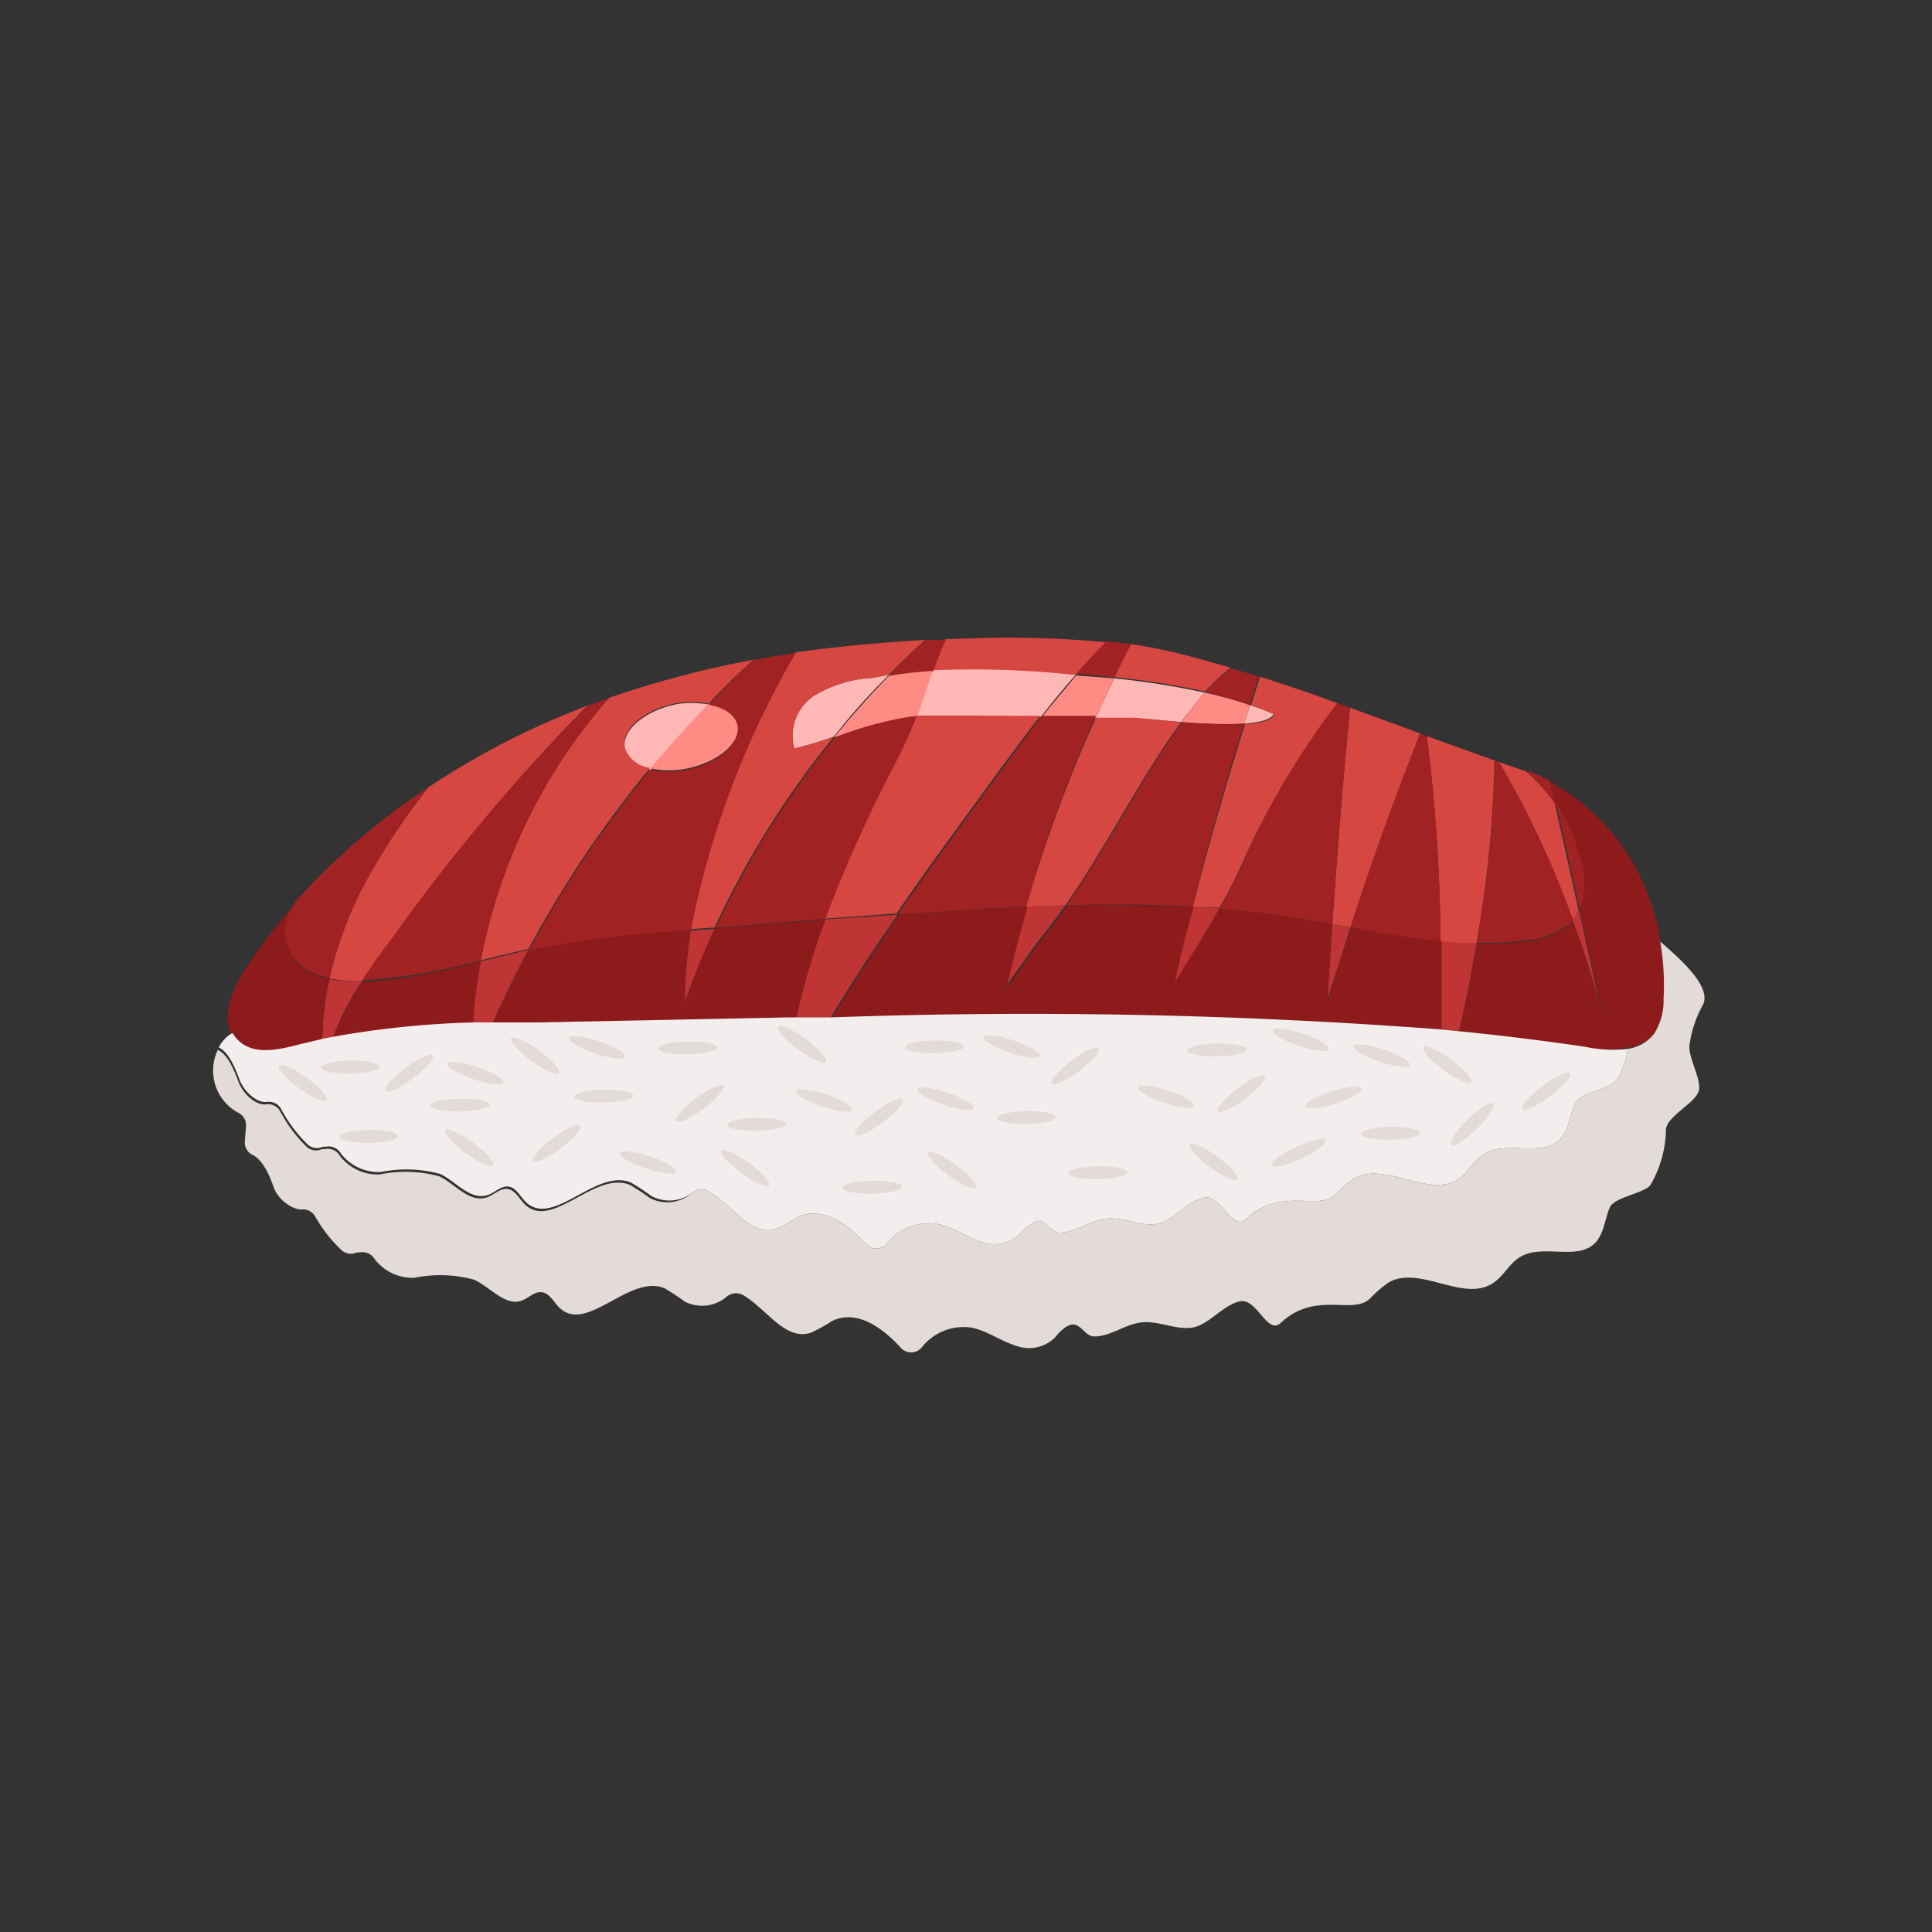 <svg id="POST_5" data-name="POST 5" xmlns="http://www.w3.org/2000/svg" viewBox="0 0 80.97 80.97"><rect x="0" y="0" width="80.97" height="80.97" fill="#333333" stroke="none"/><defs><style>.cls-1{fill:#a02222;}.cls-2{fill:#ffb8b6;}.cls-3{fill:#ff8b85;}.cls-4{fill:#bf3434;}.cls-5{fill:#8e1b1b;}.cls-6{fill:#d64741;}.cls-7{fill:#e3dbd8;}.cls-8{fill:#f2eeed;}</style></defs><title>iconos</title><g id="_Grupo_" data-name="&lt;Grupo&gt;"><path class="cls-1" d="M64.94,32.72l.22.95A7.57,7.57,0,0,0,64,32.34l.14,0A6.88,6.88,0,0,1,64.94,32.72Z"/><path class="cls-2" d="M53.39,29.93c-.16.24-.63.36-1.25.4l.25-.78Q52.9,29.72,53.39,29.93Z"/><path class="cls-2" d="M46.7,28.43a33.58,33.58,0,0,1,3.8.6c-.34.38-.67.79-1,1.23-.83-.07-1.57-.15-1.93-.15l-1.66,0Q46.3,29.25,46.7,28.43Z"/><path class="cls-2" d="M45,28.27h.09c-.5.57-1,1.17-1.46,1.77L41,30c-.87,0-1.76,0-2.63,0,.26-.69.46-1.31.69-2A40.59,40.59,0,0,1,45,28.27Z"/><path class="cls-2" d="M36.56,28.41l.7-.13Q36,29.52,34.95,30.87a14.77,14.77,0,0,1-1.66.5,2,2,0,0,1,.84-2.22A5.25,5.25,0,0,1,36.56,28.41Z"/><path class="cls-2" d="M28.27,29.53a3.79,3.79,0,0,1,1.44,0q-1.27,1.31-2.44,2.73a1.28,1.28,0,0,1-1.07-.85C26,30.64,27,29.81,28.27,29.53Z"/><path class="cls-3" d="M52.39,29.55l-.25.78a19.06,19.06,0,0,1-2.63-.07c.32-.44.65-.85,1-1.23A18.22,18.22,0,0,1,52.39,29.55Z"/><path class="cls-3" d="M46.7,28.43q-.4.82-.78,1.65l-2.28,0c.47-.6,1-1.2,1.46-1.77Z"/><path class="cls-3" d="M29.7,29.49c.65.12,1.12.43,1.21.87.16.74-.77,1.56-2.08,1.84a3.68,3.68,0,0,1-1.57,0Q28.43,30.81,29.7,29.49Z"/><path class="cls-3" d="M39.11,28.08c-.23.65-.43,1.28-.69,2a10.79,10.79,0,0,0-1.58.24c-.64.15-1.26.38-1.89.59q1.1-1.35,2.31-2.59A18,18,0,0,1,39.11,28.08Z"/><path class="cls-4" d="M66.18,38.16l1,4.54c-.34-1.34-.78-2.74-1.29-4.13A1.72,1.72,0,0,0,66.18,38.16Z"/><path class="cls-4" d="M60.38,39.44c.5,0,1,.08,1.51.08q-.32,1.85-.74,3.7l-.8-.08Q60.39,41.27,60.38,39.44Z"/><path class="cls-4" d="M55.84,38.73l.76.14q-.5,1.54-1,3.1Q55.73,40.35,55.84,38.73Z"/><path class="cls-4" d="M51.11,38.07c-.8,1.4-1.83,3.07-1.88,3.14q.33-1.62.73-3.22Z"/><path class="cls-4" d="M44.65,37.94c-.3.42-.6.82-.91,1.21-.53.66-1.64,2.28-1.64,2.28Q42.5,39.7,43,38Z"/><path class="cls-4" d="M15.17,41.12a10.72,10.72,0,0,0-1.24,2.44l-.42.08a12.06,12.06,0,0,1,.3-2.61A5.65,5.65,0,0,0,15.17,41.12Z"/><path class="cls-4" d="M20.15,40.29c.67-.16,1.34-.33,2-.48q-.83,1.54-1.53,3.13l-.81,0A21.91,21.91,0,0,1,20.15,40.29Z"/><path class="cls-4" d="M28.95,39l1-.07Q29.26,40.4,28.7,42A19.75,19.75,0,0,1,28.95,39Z"/><path class="cls-4" d="M37.53,38.34h.09c-1,1.41-1.92,2.85-2.81,4.31l-1.44,0a31.17,31.17,0,0,1,1.22-4.12Z"/><path class="cls-5" d="M68.23,43.91a5.58,5.58,0,0,1-1.8,0q-2.64-.39-5.28-.65.42-1.85.74-3.7a13.76,13.76,0,0,0,2.21-.13,3,3,0,0,0,1.71-.69l.12-.14c.51,1.39.95,2.79,1.29,4.13l-1-4.54a3.38,3.38,0,0,0,0-2.23,7.52,7.52,0,0,0-1.06-2.26l-.22-.95a9.1,9.1,0,0,1,4.64,6.74,10.89,10.89,0,0,1,.15,2.37,2.56,2.56,0,0,1-.4,1.45A1.72,1.72,0,0,1,68.23,43.91Z"/><path class="cls-5" d="M49.23,41.22c0-.08,1.08-1.75,1.88-3.14.88.07,1.76.17,2.64.3.7.1,1.39.23,2.09.35q-.11,1.62-.2,3.24.46-1.55,1-3.1c1.26.23,2.52.45,3.78.57q0,1.83,0,3.71a229.6,229.6,0,0,0-25.54-.5c.89-1.47,1.83-2.9,2.81-4.31,1.79-.13,3.58-.25,5.38-.33q-.5,1.7-.89,3.43s1.11-1.62,1.64-2.28c.31-.39.62-.79.91-1.21,1.77-.05,3.54,0,5.3.06Q49.56,39.6,49.23,41.22Z"/><path class="cls-5" d="M34.59,38.55a31.17,31.17,0,0,0-1.22,4.12H33l-10.41.21-1.92,0q.7-1.59,1.53-3.13l1.21-.25A51,51,0,0,1,28.79,39h.16a19.75,19.75,0,0,0-.25,3q.56-1.57,1.26-3.09Z"/><path class="cls-5" d="M20.15,40.29A21.91,21.91,0,0,0,19.82,43a38.49,38.49,0,0,0-5.89.6,10.72,10.72,0,0,1,1.24-2.44h.11A26,26,0,0,0,20.15,40.29Z"/><path class="cls-5" d="M13.17,40.83a3,3,0,0,0,.64.2,12.06,12.06,0,0,0-.3,2.61l-1,.24c-.85.22-1.87.46-2.52-.13a1.31,1.31,0,0,1-.27-.33c-.44-.79,0-1.94.53-2.77a24.38,24.38,0,0,1,2.33-3,2.39,2.39,0,0,0-.66,1.61A2,2,0,0,0,13.17,40.83Z"/><path class="cls-6" d="M65.16,33.67l1,4.49a1.72,1.72,0,0,1-.25.4,39.38,39.38,0,0,0-3.11-6.63l1.16.4A7.57,7.57,0,0,1,65.16,33.67Z"/><path class="cls-6" d="M62.63,31.87a48.28,48.28,0,0,1-.75,7.65c-.5,0-1,0-1.51-.08a72.4,72.4,0,0,0-.57-8.59Z"/><path class="cls-6" d="M56.58,29.66l2.94,1.08q-1.59,4-2.92,8.13l-.76-.14Q56.14,34.19,56.58,29.66Z"/><path class="cls-6" d="M56.05,29.47a34.26,34.26,0,0,0-4.12,7,17.43,17.43,0,0,1-.83,1.57L50,38c.64-2.58,1.39-5.13,2.18-7.66.61,0,1.09-.16,1.25-.4q-.49-.21-1-.38l.38-1.2C53.86,28.7,55,29.08,56.05,29.47Z"/><path class="cls-6" d="M49.51,30.26c-1.7,2.3-3.13,5.22-4.86,7.68L43,38a60.05,60.05,0,0,1,2.93-7.92l1.66,0C47.94,30.11,48.68,30.19,49.51,30.26Z"/><path class="cls-6" d="M50.25,27.61l1.32.37a10.69,10.69,0,0,0-1.07,1,33.58,33.58,0,0,0-3.8-.6c.23-.47.46-.93.7-1.39A24.08,24.08,0,0,1,50.25,27.61Z"/><path class="cls-6" d="M41.14,26.74a43,43,0,0,1,5.24.18c-.44.43-.86.89-1.27,1.36H45a40.59,40.59,0,0,0-5.9-.19c.15-.42.31-.84.52-1.3Z"/><path class="cls-6" d="M41,30l2.6,0c-.65.84-1.29,1.7-1.91,2.55-1.39,1.9-2.79,3.8-4.12,5.74h-.09l-2.94.21a58.86,58.86,0,0,1,3-6.65A18.13,18.13,0,0,0,38.42,30C39.29,30,40.17,30,41,30Z"/><path class="cls-6" d="M38.77,26.82q-.77.7-1.51,1.46l-.7.13a5.25,5.25,0,0,0-2.43.74,2,2,0,0,0-.84,2.22,14.77,14.77,0,0,0,1.66-.5,37.75,37.75,0,0,0-5,8l-1,.07a37.16,37.16,0,0,1,4.4-11.6C35.14,27.09,37,26.92,38.77,26.82Z"/><path class="cls-6" d="M25.52,29.25a41.72,41.72,0,0,1,6.06-1.6q-1,.89-1.88,1.84a3.79,3.79,0,0,0-1.44,0c-1.3.28-2.23,1.1-2.08,1.84a1.28,1.28,0,0,0,1.07.85,46.5,46.5,0,0,0-5.1,7.59c-.67.15-1.34.31-2,.48A23.23,23.23,0,0,1,25.52,29.25Z"/><path class="cls-6" d="M23.87,29.87l.75-.3a79.51,79.51,0,0,0-8.17,9.75c-.44.58-.88,1.18-1.28,1.8A5.65,5.65,0,0,1,13.81,41a16.24,16.24,0,0,1,1.49-4A28.48,28.48,0,0,1,17.95,33,32.61,32.61,0,0,1,23.87,29.87Z"/><path class="cls-1" d="M66.22,35.93a3.38,3.38,0,0,1,0,2.23l-1-4.49A7.52,7.52,0,0,1,66.22,35.93Z"/><path class="cls-1" d="M65.93,38.56l-.12.14a3,3,0,0,1-1.71.69,13.76,13.76,0,0,1-2.21.13,48.28,48.28,0,0,0,.75-7.65l.19.07A39.38,39.38,0,0,1,65.93,38.56Z"/><path class="cls-1" d="M59.52,30.74l.28.11a72.4,72.4,0,0,1,.57,8.59c-1.26-.12-2.52-.34-3.78-.57Q57.93,34.76,59.52,30.74Z"/><path class="cls-1" d="M56.05,29.47l.53.19q-.44,4.53-.75,9.07c-.7-.13-1.39-.25-2.09-.35-.88-.13-1.76-.23-2.64-.3a17.43,17.43,0,0,0,.83-1.57A34.26,34.26,0,0,1,56.05,29.47Z"/><path class="cls-1" d="M43.65,30l2.28,0A60.05,60.05,0,0,0,43,38c-1.79.08-3.59.21-5.38.33,1.34-1.94,2.73-3.84,4.12-5.74C42.37,31.74,43,30.88,43.65,30Z"/><path class="cls-1" d="M52.14,30.33C51.35,32.87,50.59,35.42,50,38c-1.76-.1-3.53-.11-5.3-.06,1.73-2.46,3.16-5.38,4.86-7.68A19.06,19.06,0,0,0,52.14,30.33Z"/><path class="cls-1" d="M52.76,28.35l-.38,1.2A18.22,18.22,0,0,0,50.51,29a10.69,10.69,0,0,1,1.07-1Z"/><path class="cls-1" d="M47.4,27c-.24.46-.47.92-.7,1.39l-1.59-.16c.41-.47.83-.92,1.27-1.36Z"/><path class="cls-1" d="M38.77,26.82l.87,0c-.21.46-.37.88-.52,1.3a18,18,0,0,0-1.85.2Q38,27.53,38.77,26.82Z"/><path class="cls-1" d="M38.42,30a18.13,18.13,0,0,1-.83,1.86,58.86,58.86,0,0,0-3,6.65L30,38.89a37.75,37.75,0,0,1,5-8c.62-.22,1.25-.44,1.89-.59A10.79,10.79,0,0,1,38.42,30Z"/><path class="cls-1" d="M31.58,27.66c.58-.11,1.17-.21,1.77-.3A37.16,37.16,0,0,0,28.95,39h-.16a51,51,0,0,0-5.42.59l-1.21.25a46.5,46.5,0,0,1,5.1-7.59,3.68,3.68,0,0,0,1.57,0c1.3-.28,2.23-1.1,2.08-1.84-.09-.45-.56-.76-1.21-.87Q30.61,28.55,31.58,27.66Z"/><path class="cls-1" d="M24.63,29.58l.89-.32a23.23,23.23,0,0,0-5.37,11,26,26,0,0,1-4.87.83h-.11c.4-.62.84-1.22,1.28-1.8A79.51,79.51,0,0,1,24.63,29.58Z"/><path class="cls-1" d="M17.95,33A28.48,28.48,0,0,0,15.3,37a16.24,16.24,0,0,0-1.49,4,3,3,0,0,1-.64-.2,2,2,0,0,1-1.25-1.62,2.39,2.39,0,0,1,.66-1.61h0A28,28,0,0,1,17.95,33Z"/><path class="cls-7" d="M69.58,39.46c.68.6,2.21,1.87,1.78,2.67a4.77,4.77,0,0,0-.55,1.65c-.08.49.45,1.34.4,1.87s-1.31,1.08-1.39,1.67a4.76,4.76,0,0,1-.66,2.36c-.29.33-1.48.5-1.68.9s-.24,1.07-.59,1.47c-.76.86-2.32,0-3.27.69-.38.26-.59.71-1,1-1.23.9-3.09-.73-4.41,0a5,5,0,0,0-.81.7c-.75.67-2.27-.35-3.72,1-.57.54-1-1.06-1.72-.9s-1.31,1-2,1.1-1.39-.29-2.1-.22-1.32.6-2,.59c-.33,0-.46-.36-.77-.48s-.72.32-.86.51a1.54,1.54,0,0,1-1.52.4c-.71-.19-1.32-.67-2-.8a2.23,2.23,0,0,0-2.08.83.58.58,0,0,1-.89,0c-.8-.87-1.85-1.59-2.86-1.11a7.11,7.11,0,0,1-.91.5c-1.08.33-1.83-1-2.84-1.59a.6.6,0,0,0-.68.08,1.59,1.59,0,0,1-1.75.2,9.73,9.73,0,0,0-.85-.56c-1.47-.61-3.25,1.92-4.4.82-.24-.23-.4-.6-.73-.65s-.56.25-.86.35c-.7.24-1.29-.56-2-.88a5.38,5.38,0,0,0-2.48-.08,2,2,0,0,1-1.67-.77.6.6,0,0,0-.64-.29l-.12,0a.58.58,0,0,1-.65-.11A5.93,5.93,0,0,1,13.22,51a.58.58,0,0,0-.58-.31c-.43,0-1-.44-1.17-.93s-.44-1.13-.87-1.35a.58.58,0,0,1-.34-.57l.05-.64a.58.58,0,0,0-.33-.57A2,2,0,0,1,9.13,44h0c.43.21.68.85.87,1.35s.73,1,1.17.93a.58.58,0,0,1,.58.31,5.94,5.94,0,0,0,1.09,1.46.58.58,0,0,0,.65.11l.12,0a.59.59,0,0,1,.64.29,2,2,0,0,0,1.67.77,5.4,5.4,0,0,1,2.49.08c.67.32,1.26,1.13,2,.88.3-.1.54-.39.86-.35s.49.41.73.65c1.15,1.09,2.93-1.43,4.4-.82a9.09,9.09,0,0,1,.85.56A1.59,1.59,0,0,0,29,50a.6.6,0,0,1,.68-.08c1,.56,1.76,1.92,2.84,1.59a7.27,7.27,0,0,0,.91-.5c1-.47,2.05.24,2.85,1.11a.58.58,0,0,0,.89,0,2.23,2.23,0,0,1,2.08-.83c.72.13,1.33.62,2,.8a1.55,1.55,0,0,0,1.52-.4c.15-.19.64-.59.86-.51s.44.47.77.48c.68,0,1.35-.53,2-.59s1.41.34,2.1.22,1.31-1,2-1.1,1.15,1.44,1.72.9c1.45-1.36,3-.35,3.72-1a4.86,4.86,0,0,1,.81-.7c1.32-.75,3.18.88,4.41,0,.37-.27.58-.72,1-1,.95-.64,2.51.17,3.27-.69.35-.4.35-1,.59-1.47s1.39-.57,1.68-.9a2.8,2.8,0,0,0,.51-1.37,1.72,1.72,0,0,0,1.11-.63,2.56,2.56,0,0,0,.4-1.45A10.89,10.89,0,0,0,69.58,39.46Z"/><path class="cls-8" d="M66.43,43.87q-2.64-.39-5.28-.65l-.8-.08a229.6,229.6,0,0,0-25.54-.5l-1.44,0H33l-10.41.21-1.92,0-.81,0a38.49,38.49,0,0,0-5.89.6l-.42.08-1,.24c-.85.22-1.87.46-2.52-.13a1.31,1.31,0,0,1-.27-.33l-.05,0a1.42,1.42,0,0,0-.54.59h0c.43.21.68.85.87,1.35s.73,1,1.17.93a.58.58,0,0,1,.58.31,5.94,5.94,0,0,0,1.09,1.46.58.58,0,0,0,.65.11l.12,0a.59.59,0,0,1,.64.29,2,2,0,0,0,1.67.77,5.4,5.4,0,0,1,2.49.08c.67.32,1.26,1.13,2,.88.3-.1.54-.39.86-.35s.49.41.73.65c1.15,1.09,2.93-1.43,4.4-.82a9.1,9.1,0,0,1,.85.56A1.59,1.59,0,0,0,29,50a.6.6,0,0,1,.68-.08c1,.56,1.76,1.92,2.84,1.59a7.27,7.27,0,0,0,.91-.5c1-.47,2.05.24,2.85,1.11a.58.58,0,0,0,.89,0,2.23,2.23,0,0,1,2.08-.83c.72.13,1.33.62,2,.8a1.55,1.55,0,0,0,1.52-.4c.15-.19.64-.59.86-.51s.44.47.77.48c.68,0,1.35-.53,2-.59s1.41.34,2.1.22,1.31-1,2-1.1,1.15,1.44,1.72.9c1.45-1.36,3-.35,3.72-1a4.86,4.86,0,0,1,.81-.7c1.32-.75,3.18.88,4.41,0,.37-.27.58-.72,1-1,.95-.64,2.51.17,3.27-.69.35-.4.35-1,.59-1.47s1.39-.57,1.68-.9a2.8,2.8,0,0,0,.51-1.37A5.58,5.58,0,0,1,66.43,43.87Z"/></g><ellipse class="cls-7" cx="50.87" cy="48.7" rx="0.27" ry="1.24" transform="translate(-18.48 60.95) rotate(-53.77)"/><ellipse class="cls-7" cx="60.66" cy="44.62" rx="0.27" ry="1.24" transform="translate(-11.19 67.17) rotate(-53.76)"/><ellipse class="cls-7" cx="45.07" cy="44.67" rx="1.24" ry="0.27" transform="translate(-17.81 36.12) rotate(-37)"/><ellipse class="cls-7" cx="36.84" cy="46.81" rx="1.24" ry="0.27" transform="translate(-20.75 31.6) rotate(-37)"/><ellipse class="cls-7" cx="29.33" cy="46.25" rx="1.24" ry="0.27" transform="translate(-21.93 26.96) rotate(-37)"/><ellipse class="cls-7" cx="23.34" cy="47.91" rx="1.24" ry="0.27" transform="translate(-24.14 23.7) rotate(-37.01)"/><ellipse class="cls-7" cx="17.15" cy="44.98" rx="1.24" ry="0.27" transform="translate(-23.62 19.38) rotate(-37.01)"/><ellipse class="cls-7" cx="52.03" cy="45.82" rx="1.24" ry="0.27" transform="translate(-17.1 40.55) rotate(-37)"/><ellipse class="cls-7" cx="64.8" cy="45.73" rx="1.24" ry="0.27" transform="translate(-14.47 48.22) rotate(-37.01)"/><ellipse class="cls-7" cx="58.28" cy="47.49" rx="1.24" ry="0.27" transform="translate(-0.81 1.01) rotate(-0.98)"/><ellipse class="cls-7" cx="51.01" cy="44" rx="1.24" ry="0.27" transform="translate(-0.75 0.88) rotate(-0.98)"/><ellipse class="cls-7" cx="46.02" cy="49.14" rx="1.24" ry="0.27" transform="translate(-0.84 0.8) rotate(-0.98)"/><ellipse class="cls-7" cx="43.03" cy="46.83" rx="1.24" ry="0.27" transform="translate(-0.8 0.75) rotate(-0.98)"/><ellipse class="cls-7" cx="39.17" cy="43.87" rx="1.24" ry="0.27" transform="translate(-0.75 0.68) rotate(-0.98)"/><ellipse class="cls-7" cx="36.56" cy="49.75" rx="1.24" ry="0.27" transform="translate(-0.85 0.64) rotate(-0.98)"/><ellipse class="cls-7" cx="31.71" cy="47.12" rx="1.24" ry="0.27" transform="translate(-0.8 0.55) rotate(-0.98)"/><ellipse class="cls-7" cx="28.83" cy="43.92" rx="1.24" ry="0.27" transform="translate(-0.75 0.5) rotate(-0.98)"/><ellipse class="cls-7" cx="25.31" cy="45.94" rx="1.24" ry="0.27" transform="translate(-0.79 0.44) rotate(-0.98)"/><ellipse class="cls-7" cx="19.28" cy="46.31" rx="1.24" ry="0.27" transform="translate(-0.79 0.34) rotate(-0.98)"/><ellipse class="cls-7" cx="15.46" cy="47.63" rx="1.24" ry="0.27" transform="translate(-0.82 0.27) rotate(-0.98)"/><ellipse class="cls-7" cx="14.68" cy="44.72" rx="1.24" ry="0.27" transform="translate(-0.77 0.26) rotate(-0.99)"/><ellipse class="cls-7" cx="48.87" cy="45.95" rx="0.27" ry="1.24" transform="translate(-10.28 77.59) rotate(-71.37)"/><ellipse class="cls-7" cx="54.43" cy="48.31" rx="1.24" ry="0.27" transform="translate(-15.36 27.69) rotate(-25.13)"/><ellipse class="cls-7" cx="42.39" cy="43.86" rx="0.27" ry="1.24" transform="translate(-12.7 70.03) rotate(-71.38)"/><ellipse class="cls-7" cx="39.63" cy="46.05" rx="0.27" ry="1.24" transform="translate(-16.67 68.9) rotate(-71.38)"/><ellipse class="cls-7" cx="34.54" cy="46.12" rx="0.27" ry="1.24" transform="translate(-20.19 64.13) rotate(-71.38)"/><ellipse class="cls-7" cx="27.15" cy="48.71" rx="0.27" ry="1.24" transform="translate(-27.68 58.88) rotate(-71.37)"/><ellipse class="cls-7" cx="25.02" cy="43.89" rx="0.27" ry="1.24" transform="translate(-24.56 53.59) rotate(-71.38)"/><ellipse class="cls-7" cx="19.93" cy="44.98" rx="0.27" ry="1.24" transform="translate(-29.06 49.5) rotate(-71.38)"/><ellipse class="cls-7" cx="57.91" cy="44.25" rx="0.27" ry="1.24" transform="translate(-2.52 84.99) rotate(-71.38)"/><ellipse class="cls-7" cx="55.89" cy="46" rx="1.24" ry="0.27" transform="translate(-11.22 18.87) rotate(-17.45)"/><ellipse class="cls-7" cx="54.52" cy="43.57" rx="0.27" ry="1.24" transform="translate(-4.18 81.33) rotate(-71.38)"/><ellipse class="cls-7" cx="61.7" cy="47.13" rx="1.24" ry="0.27" transform="translate(-15.3 57.1) rotate(-44.76)"/><ellipse class="cls-7" cx="33.61" cy="43.76" rx="0.27" ry="1.24" transform="translate(-21.56 45) rotate(-53.76)"/><ellipse class="cls-7" cx="39.9" cy="49.04" rx="0.27" ry="1.24" transform="translate(-23.24 52.23) rotate(-53.76)"/><ellipse class="cls-7" cx="12.68" cy="45.39" rx="0.27" ry="1.24" transform="translate(-31.42 28.79) rotate(-53.77)"/><ellipse class="cls-7" cx="22.3" cy="44.37" rx="0.27" ry="1.24" transform="matrix(0.59, -0.81, 0.81, 0.59, -26.67, 36.13)"/><ellipse class="cls-7" cx="19.66" cy="48.1" rx="0.27" ry="1.24" transform="translate(-30.76 35.53) rotate(-53.77)"/><ellipse class="cls-7" cx="31.23" cy="48.96" rx="0.27" ry="1.24" transform="translate(-26.72 45.21) rotate(-53.77)"/></svg>